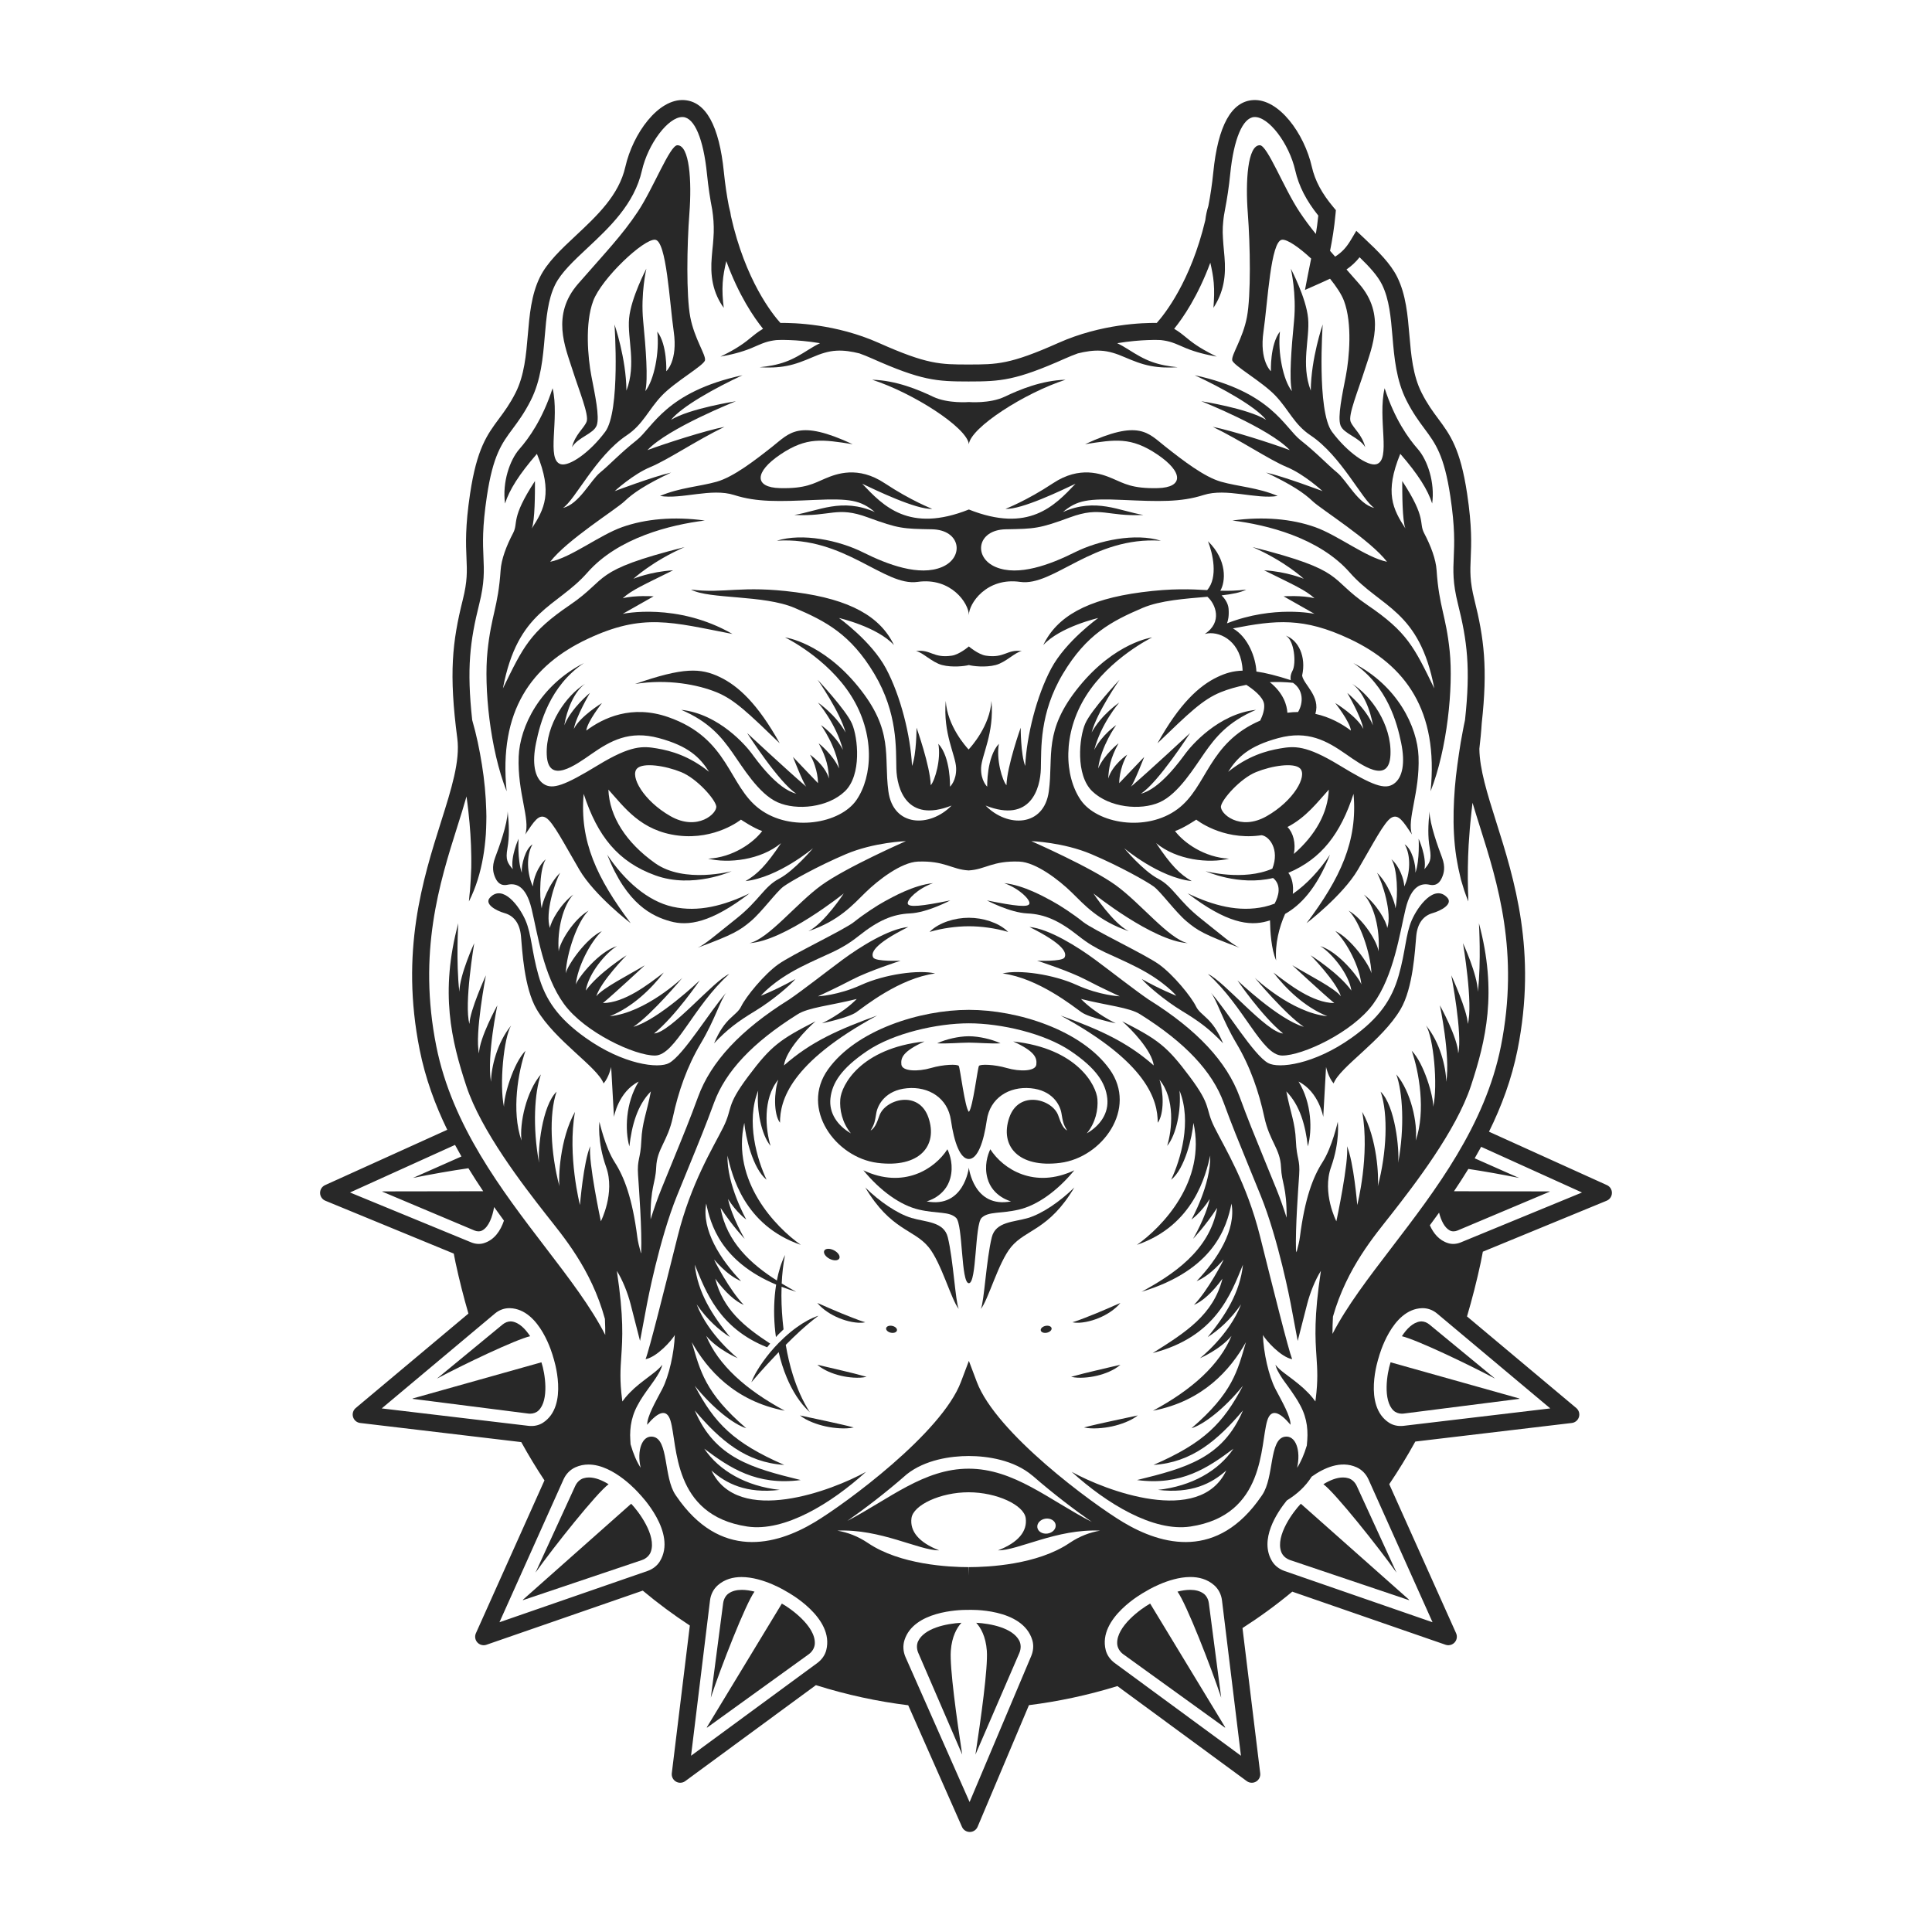 <?xml version="1.0" encoding="utf-8"?>
<!-- Generator: Adobe Illustrator 27.5.0, SVG Export Plug-In . SVG Version: 6.00 Build 0)  -->
<svg version="1.1" id="Layer_1" xmlns="http://www.w3.org/2000/svg" xmlns:xlink="http://www.w3.org/1999/xlink" x="0px" y="0px"
	 viewBox="0 0 1000 1000" style="enable-background:new 0 0 1000 1000;" xml:space="preserve">
<g>
	<path style="fill:#282828;" d="M505.283,839.942c2.28,2.488,4.956,6.96,5.506,14.546c0.625,8.625-3.074,35.19-5.901,53.688
		l22.72-52.578c0.941-2.178,0.909-4.6-0.087-6.478C524.076,842.621,512.939,840.363,505.283,839.942z"/>
	<path style="fill:#282828;" d="M492.135,854.487c0.55-7.585,3.225-12.056,5.505-14.545c-7.865,0.432-19.265,2.79-22.449,9.619
		c-0.805,1.726-0.76,3.969,0.118,6.002l22.723,52.584C495.206,889.651,491.511,863.108,492.135,854.487z"/>
	<path style="fill:#282828;" d="M365.926,893.919l-0.048,0.369l52.7-38.032c1.878-1.355,3.061-3.399,3.165-5.469
		c0.47-9.318-13.303-18.735-17.017-20.746c-0.015-0.008-0.029-0.018-0.045-0.027L365.926,893.919z"/>
	<path style="fill:#282828;" d="M374.301,829.808l-6.39,48.911c5.131-15.601,18.128-48.86,22.623-54.899
		c-2.175-0.552-4.402-0.913-6.533-0.913c-2.781,0-5.007,0.594-6.804,1.815C375.663,825.764,374.581,827.665,374.301,829.808z"/>
	<path style="fill:#282828;" d="M270.779,827.92l-0.155,0.338l61.588-20.751c2.195-0.739,3.929-2.342,4.641-4.288
		c3.107-8.499-6.528-21.124-10.148-24.876c-0.004-0.004-0.007-0.007-0.011-0.011L270.779,827.92z"/>
	<path style="fill:#282828;" d="M304.855,764.733c-1.002,0-1.934,0.136-2.851,0.416c-1.773,0.542-3.369,2.038-4.27,4.003
		l-20.565,44.835c9.514-13.388,31.766-41.32,37.844-45.757C311.745,766.225,308.186,764.733,304.855,764.733z"/>
	<path style="fill:#282828;" d="M213.714,723.818l-0.253,0.209l59.997,7.635c0.306,0.039,0.617,0.059,0.924,0.059
		c1.693,0,3.286-0.602,4.37-1.651c5.556-5.374,3.364-19.331,1.511-24.873c-0.008-0.024-0.013-0.049-0.021-0.073L213.714,723.818z"/>
	<path style="fill:#282828;" d="M264.281,683.953c-1.389,0-2.889,0.58-4.116,1.591l-34.018,28.03
		c14.21-7.571,40.72-20.178,48.247-21.956c-2.516-3.849-5.707-7.037-9.352-7.607C264.794,683.973,264.538,683.953,264.281,683.953z"
		/>
	<path style="fill:#282828;" d="M595.275,830.04c-4.536,2.497-17.472,11.709-17.017,20.746c0.104,2.069,1.288,4.113,3.166,5.468
		l52.7,38.032l-0.048-0.369l-38.755-63.905C595.304,830.022,595.29,830.032,595.275,830.04z"/>
	<path style="fill:#282828;" d="M729.377,828.258l-0.155-0.338l-55.915-49.589c-0.013,0.013-0.022,0.024-0.036,0.038
		c-3.595,3.726-13.23,16.351-10.122,24.85c0.711,1.946,2.446,3.549,4.641,4.288L729.377,828.258z"/>
	<path style="fill:#282828;" d="M684.988,768.231c6.079,4.439,28.329,32.369,37.843,45.756l-20.565-44.836
		c-0.901-1.964-2.497-3.461-4.27-4.002c-0.916-0.28-1.849-0.416-2.849-0.416v-6.428l0,0l0,6.428
		C691.815,764.733,688.258,766.225,684.988,768.231z"/>
	<path style="fill:#282828;" d="M786.539,724.027l-0.253-0.209l-66.528-18.695c-0.008,0.024-0.013,0.049-0.021,0.073
		c-1.887,5.781-4.019,19.525,1.511,24.873c1.085,1.049,2.678,1.651,4.37,1.651c0.307,0,0.618-0.02,0.924-0.059L786.539,724.027z"/>
	<path style="fill:#282828;" d="M773.853,713.574l-34.018-28.03c-1.227-1.011-2.727-1.591-4.115-1.591
		c-0.258,0-0.514,0.02-0.762,0.059c-3.736,0.584-6.893,3.83-9.339,7.609C733.164,693.411,759.651,706.007,773.853,713.574z"/>
	<path style="fill:#282828;" d="M831.748,613.416l-61.05-27.652c6.514-13.199,11.746-27.265,14.774-42.404
		c10.167-50.836-1.64-88.209-11.129-118.239c-4.515-14.291-8.491-26.914-8.629-37.552c0.512-4.366,0.958-8.757,1.226-13.192
		c3.151-28.52,1.218-43.919-3.788-63.946c-2.431-9.723-2.213-14.716-1.911-21.626c0.315-7.194,0.707-16.147-1.856-33.235
		c-3.513-23.418-8.842-30.595-15.012-38.905c-2.739-3.69-5.572-7.505-8.515-13.308c-4.578-9.026-5.486-19.676-6.363-29.976
		c-0.871-10.224-1.771-20.797-6.264-29.927c-3.46-7.031-9.847-13.327-17.224-20.242l-3.988-3.739l-2.8,4.695
		c-2.314,3.88-4.532,6.328-8.151,8.668c-0.901-1.023-1.778-2.024-2.632-3.004c1.177-5.962,2.136-11.58,2.845-19.229l0.169-1.831
		l-1.185-1.408c-6.058-7.195-9.628-13.857-11.24-20.964c-3.94-17.369-17.115-35.424-30.404-34.595
		c-11.26,0.692-18.196,13.251-20.615,37.328c-0.626,6.225-1.502,12.047-2.557,17.491c-0.772,2.369-1.3,4.849-1.584,7.357
		c-7.553,31.715-21.062,48.64-25.125,53.175c-6.771-0.102-28.705,0.429-50.923,10.34c-25.037,11.166-31.754,11.167-46.472,11.168
		c-14.718-0.001-21.436-0.002-46.471-11.168c-22.232-9.917-44.181-10.442-50.936-10.34c-4.165-4.611-18.159-22.07-25.602-55.263
		c-0.086-0.655-0.18-1.308-0.313-1.952c-0.228-1.101-0.499-2.194-0.783-3.279c-1.053-5.452-1.929-11.285-2.556-17.529
		c-2.419-24.076-9.355-36.636-20.616-37.328c-13.328-0.835-26.464,17.226-30.403,34.595c-3.331,14.685-14.67,25.293-25.636,35.552
		c-7.614,7.123-14.805,13.85-18.571,21.504c-4.493,9.13-5.393,19.702-6.264,29.927c-0.877,10.299-1.784,20.949-6.363,29.976
		c-2.943,5.802-5.776,9.618-8.516,13.308c-6.17,8.31-11.499,15.487-15.011,38.905c-2.563,17.088-2.172,26.041-1.857,33.235
		c0.302,6.91,0.521,11.902-1.91,21.626c-5.447,21.786-7.262,38.082-2.844,71.764c1.529,11.663-3.048,26.151-8.348,42.926
		c-9.488,30.03-21.296,67.404-11.129,118.239c2.952,14.759,7.993,28.501,14.279,41.411l-63.242,28.645
		c-1.599,0.724-2.615,2.33-2.584,4.084c0.031,1.755,1.102,3.325,2.725,3.993l66.47,27.359c0.279,1.515,0.573,3.036,0.902,4.569
		c1.964,9.145,4.209,17.955,6.687,26.475l-58.331,48.894c-1.346,1.128-1.892,2.947-1.391,4.629c0.502,1.682,1.955,2.906,3.698,3.112
		l83.373,9.897c3.811,6.894,7.816,13.502,12.005,19.815l-35.487,79.122c-0.718,1.602-0.416,3.477,0.77,4.772
		c0.848,0.927,2.033,1.429,3.246,1.429c0.482,0,0.968-0.079,1.439-0.243l80.914-28.023c7.896,6.604,16.038,12.619,24.362,18.066
		l-9.333,76.448c-0.213,1.742,0.631,3.444,2.146,4.33c0.689,0.403,1.456,0.603,2.221,0.603c0.918,0,1.834-0.287,2.605-0.854
		l67.618-49.669c16.043,5.063,32.106,8.479,47.779,10.413l27.84,62.965c0.705,1.594,2.283,2.621,4.024,2.621
		c0.012,0,0.025,0,0.038,0c1.755-0.015,3.333-1.072,4.016-2.689l26.575-62.953c15.026-1.881,30.407-5.115,45.782-9.866
		l66.949,49.177c0.772,0.567,1.687,0.854,2.605,0.854c0.766,0,1.533-0.2,2.221-0.603c1.516-0.886,2.359-2.588,2.146-4.33
		l-9.172-75.13c8.81-5.648,17.428-11.911,25.77-18.842l79.344,27.48c0.47,0.163,0.957,0.243,1.438,0.243
		c1.214,0,2.398-0.503,3.246-1.429c1.186-1.294,1.488-3.17,0.769-4.772l-34.605-77.155c4.727-6.992,9.231-14.343,13.488-22.062
		l81.008-9.617c1.743-0.206,3.196-1.43,3.697-3.112c0.502-1.682-0.044-3.501-1.39-4.629l-56.554-47.405
		c2.653-8.979,5.043-18.286,7.121-27.964c0.401-1.865,0.753-3.714,1.079-5.552l64.083-26.376c1.623-0.668,2.694-2.238,2.724-3.993
		C834.362,615.746,833.346,614.14,831.748,613.416z M236.736,427.772c1.705-5.395,3.335-10.564,4.735-15.532
		c0.361,2.656,0.704,5.313,0.99,7.973c0.847,7.651,1.381,15.319,1.474,23.039c0.05,1.932-0.007,3.861-0.006,5.803
		c-0.05,1.936-0.176,3.869-0.261,5.816l-0.38,5.85l-0.321,2.922l-0.262,2.954c3.637-7.156,5.963-14.959,7.346-22.904
		c0.694-3.975,1.143-7.993,1.432-12.016c0.074-2.008,0.227-4.03,0.228-6.037c0.026-2.008,0.098-4.031-0.019-6.029
		c-0.222-8.025-0.978-15.987-2.244-23.812c-1.24-7.819-2.84-15.528-5.036-23.095c-2.928-26.852-1.142-40.924,3.661-60.14
		c2.741-10.965,2.474-17.072,2.165-24.145c-0.314-7.17-0.669-15.298,1.768-31.545c3.187-21.243,7.682-27.298,13.374-34.964
		c2.82-3.799,6.018-8.105,9.298-14.573c5.353-10.554,6.334-22.071,7.283-33.21c0.839-9.846,1.631-19.145,5.391-26.788
		c3.056-6.211,9.677-12.405,16.687-18.963c11.38-10.646,24.278-22.713,28.206-40.032c3.17-13.977,13.625-27.768,20.933-27.768
		c0.117,0,0.233,0.004,0.348,0.011c5.95,0.366,10.586,11.366,12.4,29.424c0.666,6.633,1.605,12.817,2.729,18.61
		c0.604,3.933,0.87,7.734,0.77,11.68c-0.072,1.975-0.217,4.006-0.397,6.086c-0.246,2.098-0.409,4.261-0.613,6.499
		c-0.387,4.463-0.387,9.285,0.609,13.889c0.986,4.606,2.908,8.9,5.588,12.554c-0.585-4.459-0.826-8.762-0.555-12.914
		c0.239-3.806,0.989-7.476,1.865-11.264c6.508,17.852,14.328,29.233,19.026,35.035c-0.637,0.369-1.261,0.757-1.864,1.171
		c-2.5,1.685-4.445,3.493-6.516,5.07c-2.056,1.6-4.245,3.047-6.544,4.39c-2.288,1.363-4.689,2.568-7.108,3.766
		c2.647-0.501,5.311-1.02,7.95-1.734c2.643-0.691,5.292-1.54,7.876-2.597c2.591-1.038,5.057-2.281,7.331-3.011
		c1.836-0.617,3.697-0.971,5.642-1.199l0.649-0.037c0.149-0.009,9.383-0.482,22.077,1.63c-1.008,0.476-1.952,1.026-2.921,1.533
		c-1.01,0.612-2.054,1.22-3.027,1.833c-3.922,2.469-7.717,4.772-11.98,6.292c-4.237,1.55-8.778,2.349-13.384,2.79
		c4.605,0.291,9.306,0.235,13.969-0.669c4.667-0.858,9.186-2.696,13.413-4.503c4.238-1.852,8.281-3.176,12.411-3.387
		c3.932-0.239,7.924,0.413,11.891,1.396c2.148,0.782,4.311,1.646,6.473,2.61c25.721,11.472,33.475,11.93,50.056,11.931
		c16.581-0.001,24.334-0.459,50.056-11.931c2.164-0.965,4.331-1.831,6.484-2.613c3.964-0.981,7.952-1.632,11.879-1.393
		c4.131,0.211,8.173,1.534,12.411,3.387c4.228,1.807,8.746,3.645,13.413,4.503c4.663,0.904,9.364,0.959,13.969,0.669
		c-4.606-0.441-9.147-1.24-13.384-2.79c-4.263-1.52-8.058-3.823-11.98-6.292c-0.973-0.613-2.017-1.221-3.027-1.833
		c-0.963-0.504-1.902-1.05-2.903-1.524c12.67-2.103,21.91-1.645,22.059-1.639l0.649,0.037c1.945,0.228,3.806,0.583,5.642,1.199
		c2.274,0.73,4.739,1.973,7.331,3.011c2.584,1.056,5.234,1.906,7.876,2.597c2.639,0.714,5.303,1.233,7.95,1.734
		c-2.42-1.198-4.82-2.404-7.108-3.766c-2.299-1.343-4.488-2.79-6.544-4.39c-2.07-1.576-4.016-3.385-6.516-5.07
		c-0.603-0.413-1.227-0.802-1.864-1.171c4.624-5.71,12.269-16.831,18.715-34.199c0.795,3.498,1.489,6.885,1.772,10.399
		c0.374,4.123,0.182,8.392-0.151,12.943c2.428-3.747,4.301-8.006,5.184-12.583c0.925-4.566,0.9-9.331,0.529-13.786
		c-0.194-2.233-0.36-4.399-0.579-6.508c-0.159-2.093-0.284-4.141-0.342-6.133c-0.041-1.995,0.095-3.953,0.293-5.895
		c0.129-0.968,0.182-1.945,0.362-2.911c0.204-0.948,0.362-1.905,0.507-2.871c1.125-5.799,2.065-11.991,2.733-18.632
		c1.815-18.059,6.451-29.059,12.401-29.424c7.351-0.44,18.061,13.56,21.28,27.757c1.796,7.919,5.694,15.537,11.901,23.241
		c-0.36,3.507-0.785,6.581-1.266,9.52c-3.036-3.765-5.832-7.505-8.545-11.597c-8.112-12.238-16.546-34.283-20.442-34.329
		c-6.3-0.074-7.517,18.517-6.233,35.2c1.283,16.683,1.668,42.533-0.449,53.717c-2.117,11.183-8.167,19.617-7.617,22.367
		c0.55,2.75,15.4,11,22.367,18.333c6.967,7.333,9.668,14.879,18.15,20.533c15.95,10.633,26.767,33.55,33,37.583
		c-8.433-2.017-14.117-14.117-19.25-18.333c-5.133-4.217-10.313-9.946-18.838-16.683s-15.081-25.061-54.862-33.688
		c14.162,6.6,31.35,16.087,36.987,23.1c-9.625-5.913-33.55-9.625-33.55-9.625s35.063,13.887,45.787,25.3
		c-9.167-3.438-30.067-10.129-39.875-12.054c14.575,7.058,29.242,17.05,38.317,20.808c9.075,3.758,18.517,12.467,18.517,12.467
		s-19.617-7.425-29.242-9.625c13.2,6.233,19.708,10.633,24.108,14.85c4.4,4.217,29.883,20.075,38.5,31.35
		c-11-2.292-25.392-13.75-37.308-17.967c-11.917-4.217-26.583-5.592-42.717-3.392c17.692,2.2,44.825,8.8,60.775,26.95
		s36.025,19.25,43.725,59.95c-10.45-21.45-14.025-29.15-34.65-43.175s-10.45-17.6-59.4-29.975
		c16.775,7.333,26.492,16.408,26.492,16.408s-8.617-3.667-20.533-4.4c15.308,7.608,21.358,10.175,26.079,14.483
		c-6.371-1.65-15.996-1.008-15.996-1.008l15.996,9.075c0,0-21.013-4.554-45.295,4.913c0.564-1.414,1.118-3.805,0.835-7.526
		c-0.231-3.037-2.195-5.523-3.613-6.947c5.388-0.622,9.92-1.467,12.736-2.999c-4.982,0.628-9.225,0.706-13.403,0.585
		c2.698-4.54,3.731-15.818-6.397-25.61c2.466,6.251,5.37,18.697-0.416,25.294c-8.461-0.464-18.075-0.977-33.959,1.105
		c-28.325,3.712-43.862,12.65-50.875,27.363c8.662-9.488,28.462-14.025,28.462-14.025s-16.775,11.963-24.337,26.125
		c-7.563,14.163-12.719,34.719-13.475,50.463c-2.338-5.981-2.338-19.8-2.338-19.8s-7.081,19.869-7.356,29.769
		c-2.131-2.337-5.431-13.406-3.919-21.45c-6.462,6.944-6.05,22.206-6.05,22.206s-3.437-3.162-3.162-9.762s6.875-17.875,5.362-34.65
		c-0.771,12.987-10.559,23.807-11.826,25.156c-1.267-1.349-11.054-12.169-11.826-25.156c-1.513,16.775,5.087,28.05,5.362,34.65
		c0.275,6.6-3.162,9.762-3.162,9.762s0.412-15.262-6.05-22.206c1.513,8.044-1.788,19.112-3.919,21.45
		c-0.275-9.9-7.356-29.769-7.356-29.769s0,13.819-2.337,19.8c-0.756-15.744-5.913-36.3-13.475-50.463
		c-7.563-14.162-24.337-26.125-24.337-26.125s19.8,4.538,28.462,14.025c-7.013-14.713-22.55-23.65-50.875-27.363
		s-36.712,0.825-54.175-1.375c9.35,5.087,37.537,2.613,53.625,9.488c16.087,6.875,29.012,13.612,41.25,34.1
		c12.237,20.488,11.137,38.913,11.412,49.088c0.275,10.175,5.225,28.325,28.6,19.112c-11.275,11.55-30.25,11.092-32.725-7.379
		c-2.475-18.471,3.025-31.258-15.675-54.221s-37.813-25.438-37.813-25.438s21.862,10.587,34.237,30.25s11.138,41.663,2.75,53.9
		c-8.387,12.238-33.962,16.775-50.188,4.675c-16.225-12.1-15.675-36.575-47.3-47.575c-18.804-6.541-33.525,0.336-42.37,6.986
		c0.432-4.511,8.132-14.274,8.132-14.274s-11.344,6.875-14.575,13.406c1.169-6.462,8.319-18.631,8.319-18.631
		s-9.694,7.906-13.269,16.775c1.306-7.837,4.95-17.325,10.794-21.519c-9.556,5.844-20.556,21.038-19.869,36.781
		c0.688,15.744,15.201,5.111,23.031-0.344c9.969-6.944,19.731-12.444,34.994-8.319s21.175,9.9,25.987,17.462
		c-10.313-8.25-19.662-10.863-26.95-12.1s-13.337-1.788-30.525,8.663c-17.188,10.45-23.558,12.879-28.233,9.671
		c-4.675-3.208-5.958-10.908-3.85-21.175c2.108-10.267,7.058-29.333,24.75-41.342c-22.733,11.642-33.124,32.824-33.733,48.4
		c-0.733,18.746,6.142,32.496,3.392,40.333c4.538-6.737,7.013-10.862,10.725-8.662c3.712,2.2,9.488,13.612,17.325,26.95
		s26.537,27.638,26.537,27.638c-17.462-23.238-26.537-42.488-24.337-66.962c7.15,21.862,17.738,35.2,37.125,42.212
		c19.388,7.012,39.462-2.2,39.462-2.2s-24.475,6.6-39.6-4.125s-23.65-24.2-24.2-38.087c8.25,9.075,16.775,21.45,36.163,23.788
		c19.387,2.337,32.45-8.25,32.45-8.25s6.738,4.538,11,5.913c-4.606,6.119-15.262,13.681-27.981,14.3
		c10.45,2.544,27.156,0.756,37.744-8.044c-7.7,11.55-12.237,16.087-18.425,19.663c17.119-1.925,34.994-17.05,34.994-17.05
		s-9.762,11.688-17.6,15.813c-7.837,4.125-10.244,11.206-22,20.556c-11.756,9.35-16.087,13.269-20.075,15.125
		c18.219-6.737,21.725-8.869,27.431-13.681c5.706-4.813,13.269-15.262,16.912-17.944c3.644-2.681,17.738-10.587,32.313-16.775
		c14.575-6.188,31.075-6.738,31.075-6.738s-30.8,13.475-43.725,22.825c-12.925,9.35-27.362,27.775-37.262,29.975
		c18.15-1.1,48.813-25.712,48.813-25.712s-10.038,15.4-18.288,19.525c15.813-5.363,22.962-13.613,29.563-20.075
		s18.541-15.615,27.087-15.95c13.875-0.544,17.53,4.063,26.127,4.562v0.022c0.047-0.002,0.09-0.008,0.137-0.011
		c0.047,0.002,0.089,0.008,0.137,0.011v-0.022c8.596-0.498,12.252-5.106,26.127-4.562c8.546,0.335,20.487,9.487,27.088,15.95
		c6.6,6.462,13.75,14.712,29.563,20.075c-8.25-4.125-18.288-19.525-18.288-19.525s30.663,24.612,48.813,25.712
		c-9.9-2.2-24.338-20.625-37.263-29.975s-43.725-22.825-43.725-22.825s16.5,0.55,31.075,6.738
		c14.575,6.188,28.669,14.094,32.313,16.775c3.644,2.681,11.206,13.131,16.912,17.944c5.706,4.813,9.213,6.944,27.431,13.681
		c-3.987-1.856-8.319-5.775-20.075-15.125c-11.756-9.35-14.163-16.431-22-20.556c-7.838-4.125-17.6-15.813-17.6-15.813
		s17.875,15.125,34.994,17.05c-6.188-3.575-10.725-8.113-18.425-19.663c10.588,8.8,27.294,10.587,37.744,8.044
		c-12.719-0.619-23.375-8.181-27.981-14.3c4.262-1.375,11-5.913,11-5.913s13.063,10.587,32.45,8.25
		c0.45-0.054,0.888-0.119,1.326-0.184c0,0-0.004,0.004-0.004,0.004c3.89,0.424,9.52,7.255,5.607,17.301
		c-14.961,6.582-34.566,1.304-34.566,1.304s17.067,7.821,34.925,3.546c1.149,0.888,3.013,2.891,2.886,6.491
		c-0.086,2.424-1.06,4.861-2.073,6.775c-1.728,0.668-3.48,1.217-5.259,1.613c-13.2,2.933-26.445-0.55-39.783-6.967
		c20.167,15.447,31.9,17.05,41.067,14.483c0.516-0.145,1.047-0.302,1.588-0.471c0.088,5.69,0.651,14.956,3.177,20.729
		c-0.688-8.412,1.624-17.389,4.644-24.075c7.616-4.308,16.138-12.685,23.224-30.65c-5.387,8.081-11.946,15.257-19.248,20.29
		c0.512-4.322-0.423-8.573-2.3-10.896c17.254-7.312,27.018-20.328,33.74-40.881c2.2,24.475-6.875,43.725-24.337,66.962
		c0,0,18.7-14.3,26.537-27.638s13.612-24.75,17.325-26.95c3.712-2.2,6.188,1.925,10.725,8.662
		c-2.75-7.837,4.125-21.587,3.392-40.333c-0.609-15.576-11-36.758-33.733-48.4c17.692,12.008,22.642,31.075,24.75,41.342
		s0.825,17.967-3.85,21.175c-4.675,3.208-11.046,0.779-28.233-9.671c-17.188-10.45-23.237-9.9-30.525-8.663
		c-7.288,1.237-16.638,3.85-26.95,12.1c4.813-7.563,10.725-13.337,25.987-17.462s25.025,1.375,34.994,8.319
		c7.831,5.454,22.344,16.087,23.031,0.344c0.688-15.744-10.312-30.938-19.869-36.781c5.844,4.194,9.487,13.681,10.794,21.519
		c-3.575-8.869-13.269-16.775-13.269-16.775s7.15,12.169,8.319,18.631c-3.231-6.531-14.575-13.406-14.575-13.406
		s7.7,9.763,8.132,14.274c-4.617-3.472-10.839-7.001-18.404-8.655c2.769-9.172-6.085-15.132-6.853-19.827
		c2.197-9.808-1.922-18.31-8.453-20.671c4.538,2.521,5.431,14.46,3.506,18.104c-1.221,2.31-1.142,4.01-0.921,4.947
		c-7.291-2.354-13.035-3.787-17.794-4.466c-0.338-7.054-4.223-17.828-12.164-22.321c22.249-4.32,36.479-5.852,60.511,5.478
		c28.875,13.612,46.017,37.033,41.8,78.833c8.617-21.817,11.825-53.808,9.9-72.508c-1.925-18.7-5.5-22.825-6.783-41.892
		c-0.386-5.736-2.95-12.557-6.456-19.235c-2.894-5.515,1.506-7.348-11.328-26.965c0,6.233,0,20.533,1.65,24.567
		c-6.508-10.038-10.908-18.563-2.658-38.637c9.213,10.588,14.3,18.7,16.5,25.713c1.513-11-2.475-22.55-7.425-28.188
		c-4.95-5.638-11.963-15.4-17.188-31.488c-3.713,15.95,3.456,37.154-4.263,39.325c-4.4,1.238-14.987-6.05-22.963-16.775
		c-7.975-10.725-4.818-55.55-4.818-55.55s-6.045,17.462-6.182,34.238c-5.225-13.75-0.412-26.813-1.375-37.4
		c-0.962-10.587-8.937-25.712-8.937-25.712s3.025,12.925,1.65,27.087c-1.375,14.163-2.612,29.975-1.1,36.3
		c-4.538-5.637-7.425-20.167-6.188-30.846c-5.225,6.783-4.675,20.533-4.675,20.533s-6.05-5.317-3.85-20.533
		c2.2-15.217,3.713-46.979,9.625-47.529c2.731-0.254,8.836,3.984,15.048,9.766c-0.501,2.446-1.033,5.05-1.596,7.96l-1.603,8.271
		l7.703-3.411c1.902-0.842,3.649-1.634,5.268-2.406c3.301,4.069,5.964,8.114,7.218,11.445c4.4,11.688,2.75,29.563,0.962,38.913
		c-1.787,9.35-4.4,21.175-2.75,25.575c1.65,4.4,9.625,6.05,12.788,11.275c-1.65-6.6-6.188-9.762-7.563-13.2s3.85-15.95,7.425-27.225
		c3.575-11.275,11-28.05-3.025-44.137c-2.315-2.656-4.476-5.106-6.527-7.426c2.581-1.796,4.762-3.793,6.766-6.32
		c5.111,4.944,9.353,9.557,11.626,14.175c3.761,7.643,4.553,16.942,5.39,26.788c0.948,11.139,1.93,22.656,7.283,33.21
		c3.281,6.468,6.477,10.774,9.298,14.573c5.692,7.666,10.188,13.721,13.374,34.964c2.437,16.247,2.082,24.375,1.768,31.545
		c-0.309,7.073-0.576,13.18,2.165,24.145c4.805,19.219,6.59,33.293,3.66,60.154c-0.849,3.818-1.493,7.675-2.216,11.529
		c-0.647,3.884-1.2,7.79-1.741,11.707c-1.094,7.832-1.729,15.772-1.932,23.747c-0.177,7.974,0.181,16.004,1.392,23.909
		c0.306,1.974,0.72,3.936,1.075,5.893c0.406,1.952,0.888,3.889,1.327,5.822c0.542,1.918,1.161,3.813,1.734,5.704
		c0.646,1.877,1.343,3.733,2.068,5.568l-0.044-3.005l-0.115-2.959l-0.092-5.876c-0.012-3.897,0.033-7.752,0.163-11.587
		c0.151-1.925,0.12-3.827,0.263-5.74c0.138-1.913,0.242-3.812,0.406-5.719c0.227-3.809,0.691-7.604,1.053-11.408
		c0.168-1.597,0.355-3.194,0.546-4.792c1.169,3.957,2.456,8.038,3.79,12.26c9.185,29.069,20.614,65.246,10.891,113.862
		c-8.188,40.935-33.797,74.402-56.392,103.929c-12.203,15.947-23.437,30.638-30.761,44.865c-0.018-2.642,0.043-5.572,0.234-8.94
		c7.238-25.396,21.795-42.189,30.182-52.916c11.825-15.125,33.55-43.175,41.25-66.55s13.75-48.4,4.125-84.165
		c0,0,1.237,19.952-0.55,35.49c-0.138-8.8-7.7-25.163-7.7-25.163s5.362,31.762,2.475,41.8c-0.138-6.875-8.525-25.163-8.525-25.163
		s5.912,30.525,3.575,40.425c-0.138-7.975-9.488-24.887-9.488-24.887s5.5,25.989,3.3,39.6c-0.137-7.563-3.162-20.35-10.45-29.15
		c3.85,6.188,6.188,30.8,3.712,42.075c0.138-5.5-4.813-22.55-11.138-29.013c3.713,10.588,7.425,31.213,2.063,46.475
		c1.1-8.938-2.475-25.438-10.038-34.237c3.3,9.212,4.4,27.087,0.963,45.787c0.688-6.875-1.513-29.425-9.075-36.85
		c4.033,11.733,3.117,31.717-1.467,48.95c0.55-4.217-0.183-24.567-8.067-38.5c4.033,22.55-2.567,48.217-2.567,48.217
		s-1.833-22.367-5.317-30.433c1.1,7.883-5.5,38.867-5.5,38.867s-7.517-14.667-2.75-28.05c4.767-13.383,3.483-23.467,3.483-23.467
		s-2.933,13.2-7.883,20.9c-4.95,7.7-9.167,18.7-11.733,38.867c-0.254,1.995-0.87,4.656-1.737,7.808
		c-0.091-0.355-0.188-0.719-0.281-1.078c-0.337-11.779,1.185-31.991,1.652-38.997c0.55-8.25-1.283-8.021-1.696-17.646
		c-0.413-9.625-2.75-14.163-4.95-25.575c7.15,7.287,9.9,17.737,11.138,28.462c2.337-8.25,2.063-22.412-4.813-33.55
		c10.587,5.362,12.787,18.288,12.787,18.288l1.45-25.85c0,0,1.163,5.362,3.913,8.525c3.3-8.663,25.025-22,34.65-38.362
		c6.54-11.118,7.471-30.892,8.112-37.858c0.642-6.967,3.942-10.633,8.433-11.917c4.492-1.283,10.739-4.72,7.608-8.067
		c-6.646-7.104-15.217,4.492-18.379,11.779c-3.162,7.288-3.162,16.042-6.737,28.554c-3.575,12.513-10.083,22.092-24.383,32.267
		c-19.361,13.776-37.767,16.133-43.267,13.017c-7.545-4.276-20.763-26.4-29.563-36.438c3.162,3.987,5.912,14.025,13.2,26.263
		c7.288,12.237,11.688,25.3,14.438,38.088c2.75,12.787,8.25,16.362,8.662,26.002c0.375,8.77,2.988,9.771,2.904,26.172
		c-1.617-5.084-3.385-10.132-5.292-14.826c-2.308-5.682-4.295-10.537-6.057-14.846c-5.496-13.433-8.813-21.541-12.953-32.859
		c-6.673-18.24-22.014-34.677-46.898-50.251l-0.01,0.016c-7.811-5.335-19.637-14.672-27.945-20.807
		c-8.938-6.6-23.787-15.95-33.963-16.913c18.288,9.075,19.388,13.613,18.15,15.813c-1.237,2.2-14.162,1.65-14.162,1.65
		s16.637,5.363,25.025,9.763s17.72,8.662,17.72,8.662s-10.295-0.412-22.395-5.912s-29.838-7.975-38.225-5.913
		c18.563,2.475,36.712,17.188,40.837,20.075c4.125,2.888,17.737,5.729,17.737,5.729s-10.45-4.904-18.012-12.604
		c13.723,3.438,25.178,4.401,30.678,7.976c0.093,0.06,0.185,0.112,0.277,0.17c22.932,14.421,36.979,29.33,42.921,45.57
		c4.198,11.474,7.539,19.64,13.073,33.169c1.759,4.302,3.744,9.151,6.049,14.826c9.253,22.776,15.457,55.478,15.518,55.806
		l3.663,19.488l4.924-19.208c1.417-5.529,4.095-12.363,7.079-17.049c-3.644,24.167-2.928,34.824-2.288,44.362
		c0.445,6.622,0.828,12.343-0.401,21.946c-0.055,0.434-0.113,0.843-0.169,1.268c-0.504-0.703-1.021-1.39-1.557-2.049
		c-1.457-1.753-3.038-3.329-4.639-4.81c-1.618-1.469-3.3-2.805-4.96-4.109l-5.005-3.769c-1.646-1.264-3.192-2.579-4.514-4.248
		c0.476,2.098,1.619,4.019,2.747,5.839c1.122,1.853,2.437,3.514,3.65,5.214c1.232,1.685,2.4,3.381,3.506,5.056
		c1.127,1.657,2.137,3.346,3.015,5.036c1.807,3.365,2.871,6.812,3.343,10.178c0.229,1.693,0.329,3.382,0.322,5.108
		c-0.059,0.865-0.045,1.733-0.111,2.621c-0.021,0.885-0.201,1.773-0.221,2.694l0.008,0.002c-1.437,4.809-3.091,8.549-5.056,11.584
		c2.085-8.956-0.723-16.98-6.344-16.086c-8.211,1.305-5.438,20.934-11.699,30.134l-0.37,0.543
		c-22.615,33.168-51.448,25.676-71.651,13.555c-16.005-9.604-65.709-46.113-75.697-72.581l-4.116-10.909l-4.116,10.909
		c-9.988,26.468-59.692,62.977-75.698,72.581c-20.205,12.123-49.038,19.61-71.651-13.555l-0.37-0.543
		c-6.26-9.2-3.488-28.828-11.699-30.134c-5.621-0.894-8.429,7.129-6.345,16.085c-2.045-3.16-3.755-7.072-5.233-12.169
		c-0.096-1.623-0.192-3.191-0.222-4.727c0.013-1.732,0.13-3.423,0.371-5.116c0.498-3.364,1.568-6.805,3.383-10.163
		c1.755-3.384,4.102-6.683,6.559-10.052c1.199-1.713,2.488-3.399,3.613-5.251c1.124-1.823,2.266-3.749,2.732-5.852
		c-1.313,1.675-2.858,2.994-4.5,4.261c-1.66,1.238-3.286,2.521-4.968,3.806c-1.667,1.297-3.368,2.613-4.991,4.077
		c-1.603,1.479-3.185,3.052-4.644,4.803c-0.54,0.661-1.061,1.351-1.569,2.056c-0.057-0.431-0.115-0.846-0.171-1.285
		c-1.228-9.604-0.844-15.323-0.4-21.945c0.64-9.535,1.355-20.19-2.284-44.341c2.978,4.686,5.653,11.506,7.074,17.026l4.924,19.207
		l3.663-19.486c0.062-0.329,6.267-33.031,15.519-55.807c2.314-5.695,4.303-10.56,6.068-14.875
		c5.526-13.507,8.861-21.659,13.054-33.12c5.943-16.243,19.994-31.154,42.932-45.577c0.089-0.056,0.177-0.105,0.266-0.163
		c5.5-3.575,16.955-4.538,30.678-7.976c-7.563,7.7-18.013,12.604-18.013,12.604s13.613-2.842,17.738-5.729
		c4.125-2.887,22.275-17.6,40.837-20.075c-8.388-2.063-26.125,0.413-38.225,5.913s-22.396,5.912-22.396,5.912
		s9.333-4.262,17.721-8.662c8.387-4.4,25.025-9.763,25.025-9.763s-12.925,0.55-14.163-1.65c-1.237-2.2-0.137-6.737,18.15-15.813
		c-10.175,0.962-25.025,10.313-33.962,16.913c-8.308,6.135-20.134,15.472-27.945,20.807l-0.01-0.016
		c-24.884,15.574-40.225,32.011-46.898,50.251c-4.136,11.304-7.448,19.399-12.935,32.812c-1.768,4.321-3.76,9.19-6.077,14.893
		c-2.012,4.952-3.87,10.297-5.557,15.664c-0.178-17.2,2.515-18.094,2.896-27.009c0.413-9.639,5.913-13.214,8.663-26.002
		c2.75-12.788,7.15-25.85,14.438-38.088s10.038-22.275,13.2-26.263c-8.8,10.038-22.017,32.162-29.563,36.438
		c-5.5,3.117-23.905,0.76-43.267-13.017c-14.3-10.175-20.808-19.754-24.383-32.267c-3.575-12.513-3.575-21.267-6.737-28.554
		s-11.733-18.883-18.379-11.779c-3.131,3.347,3.117,6.783,7.608,8.067c4.492,1.283,7.792,4.95,8.433,11.917
		c0.642,6.967,1.572,26.74,8.112,37.858c9.625,16.362,31.35,29.7,34.65,38.362c2.75-3.163,3.913-8.525,3.913-8.525l1.45,25.85
		c0,0,2.2-12.925,12.787-18.288c-6.875,11.138-7.15,25.3-4.813,33.55c1.238-10.725,3.988-21.175,11.138-28.462
		c-2.2,11.412-4.538,15.95-4.95,25.575c-0.412,9.625-2.246,9.396-1.696,17.646c0.484,7.253,2.097,28.658,1.609,40.208
		c-0.033,0.129-0.064,0.252-0.097,0.38c-0.942-3.378-1.611-6.219-1.879-8.322c-2.567-20.167-6.783-31.167-11.733-38.867
		c-4.95-7.7-7.883-20.9-7.883-20.9s-1.283,10.083,3.483,23.467c4.767,13.383-2.75,28.05-2.75,28.05s-6.6-30.983-5.5-38.867
		c-3.483,8.067-5.317,30.433-5.317,30.433s-6.6-25.667-2.567-48.217c-7.883,13.933-8.617,34.283-8.067,38.5
		c-4.583-17.233-5.5-37.217-1.467-48.95c-7.563,7.425-9.762,29.975-9.075,36.85c-3.438-18.7-2.338-36.575,0.962-45.787
		c-7.563,8.8-11.138,25.3-10.038,34.237c-5.362-15.263-1.65-35.888,2.063-46.475c-6.325,6.463-11.275,23.513-11.138,29.013
		c-2.475-11.275-0.137-35.888,3.713-42.075c-7.288,8.8-10.313,21.588-10.45,29.15c-2.2-13.611,3.3-39.6,3.3-39.6
		s-9.35,16.912-9.487,24.887c-2.337-9.9,3.575-40.425,3.575-40.425s-8.387,18.288-8.525,25.163c-2.887-10.038,2.475-41.8,2.475-41.8
		s-7.563,16.362-7.7,25.163c-1.787-15.538-0.55-35.49-0.55-35.49c-9.625,35.765-3.575,60.79,4.125,84.165s29.425,51.425,41.25,66.55
		c8.516,10.893,23.401,28.03,30.518,54.087c0.153,3.099,0.195,5.824,0.169,8.294c-7.316-14.391-18.678-29.247-31.031-45.391
		c-22.595-29.527-48.204-62.994-56.391-103.929C216.122,493.018,227.552,456.841,236.736,427.772z M643.178,347.125
		c-4.972,0.127-8.861,1.332-12.905,3.239c-9.717,4.583-19.854,14.011-31.167,34.366c16.317-15.666,23.31-22.633,32.83-26.483
		c3.596-1.454,8.077-2.802,13.164-3.771c3.341,2.155,8.628,6.117,9.188,9.912c0.399,2.707-0.728,5.946-1.996,8.573
		c-27.027,11.678-27.336,34.302-42.735,45.786c-16.225,12.1-41.8,7.563-50.188-4.675c-8.388-12.237-9.625-34.237,2.75-53.9
		s34.237-30.25,34.237-30.25s-19.112,2.475-37.813,25.438s-13.2,35.75-15.675,54.221c-2.475,18.471-21.45,18.929-32.725,7.379
		c23.375,9.212,28.325-8.938,28.6-19.112c0.275-10.175-0.825-28.6,11.412-49.088c12.237-20.487,25.162-27.225,41.25-34.1
		c9.161-3.915,22.242-4.798,33.538-5.772c4.246,3.669,8.004,13.157-1.363,19.247c0.55-0.106,1.084-0.21,1.624-0.315
		C632.249,326.985,642.589,332.425,643.178,347.125z M669.246,353.42c5.349,3.586,5.535,10.216,2.629,15.117
		c-1.789,0.001-3.635,0.121-5.531,0.369c-0.218-3.653-1.794-9.975-9.085-15.828C661.106,352.909,665.125,353,669.246,353.42z
		 M666.393,428.057c9.697-5.011,15.62-12.987,21.401-19.348c-0.471,11.889-6.803,23.47-18.101,33.287
		C670.811,436.482,669.366,430.993,666.393,428.057z M655.62,422.46c-14.025,7.975-24.338-1.513-23.65-5.225s10.038-14.3,18.15-17.6
		c8.112-3.3,19.662-5.096,22.825-1.86C676.774,401.692,669.644,414.485,655.62,422.46z M347.068,422.46
		c-14.025-7.975-21.154-20.768-17.325-24.685c3.163-3.236,14.712-1.44,22.825,1.86c8.113,3.3,17.463,13.888,18.15,17.6
		S361.093,430.435,347.068,422.46z M469.354,763.067c9.545-7.543,22.765-9.429,32.058-9.438c9.622,0.009,23.466,2.012,33.069,10.243
		h0.042c10.949,9.568,22.138,17.96,30.623,23.883c-22.141-11.355-40.325-27.57-63.803-27.57c-23.105,0-41.084,15.705-62.753,27.026
		C447.217,781.155,458.448,772.677,469.354,763.067z M501.48,815.552l-0.132-4.4c-10.109-0.01-35.416-1.244-52.04-12.46
		c-5.352-3.611-10.691-5.563-15.911-6.429c22.245-1.071,42.488,10.342,52.684,10.189c-10.45-4.045-15.217-9.888-14.3-16.671
		c0.917-6.783,15.033-13.383,29.563-13.383c14.53,0,28.647,6.6,29.563,13.383c0.917,6.783-3.85,12.626-14.3,16.671
		c10.214,0.153,30.512-11.302,52.805-10.184c-5.216,0.868-10.55,2.817-15.896,6.424c-16.625,11.216-41.932,12.45-52.04,12.46
		L501.48,815.552z M541.088,786.064c2.616-0.392,4.995,1.012,5.313,3.137c0.319,2.125-1.544,4.165-4.16,4.557
		c-2.616,0.392-4.995-1.012-5.313-3.137C536.609,788.497,538.472,786.456,541.088,786.064z M238.839,598.589l-25.084,11.108
		c8.748-1.787,19.866-3.768,28.699-5.015c2.47,4.047,5.03,8.01,7.648,11.899l-52.084,0.085l-0.224,0.099l47.814,20.153
		c0.657,0.277,1.364,0.423,2.046,0.423c0.73,0,1.396-0.16,1.978-0.475c3.413-1.849,5.256-7.126,6.125-12.101
		c1.683,2.375,3.38,4.72,5.083,7.041c-1.741,5.139-4.861,9.961-10.431,11.665c-2.033,0.621-4.346,0.473-6.51-0.418l-62.739-25.823
		l54.36-24.622C236.6,594.621,237.705,596.616,238.839,598.589z M256.197,679.859c2.211-1.854,4.952-2.823,7.701-2.756
		c15.828,0.438,22.318,24.913,22.406,25.256c0.029,0.112,0.064,0.229,0.101,0.338c0.085,0.249,8.308,24.953-5.432,33.745
		c-2.085,1.333-4.715,1.888-7.412,1.573l-75.983-9.02L256.197,679.859z M291.679,765.736c1.265-2.822,3.447-5.046,6.142-6.262
		c2.232-1.008,4.51-1.438,6.773-1.438c13.331,0,26.166,14.949,26.316,15.125c0.075,0.089,0.157,0.178,0.238,0.261
		c0.195,0.198,19.457,19.942,10.386,34.733c-1.389,2.267-3.668,4.038-6.418,4.991l-76.6,26.529L291.679,765.736z M367.507,828.335
		c0.374-3.069,1.801-5.839,4.016-7.798c3.543-3.132,7.882-4.263,12.299-4.263c11.343,0,23.194,7.45,23.358,7.555
		c0.101,0.065,0.204,0.125,0.309,0.18c0.245,0.13,24.496,13.225,20.186,30.107c-0.658,2.575-2.311,4.943-4.656,6.666l-65.332,47.99
		L367.507,828.335z M468.715,857.775c-1.268-2.867-1.464-6.019-0.552-8.875c4.789-15.003,28.303-15.629,32.149-15.629
		c0.319,0,0.503,0.004,0.53,0.005c0.12,0.003,0.24,0.002,0.36-0.003c0.275-0.019,28.126-1.204,33.134,15.706
		c0.765,2.585,0.554,5.504-0.593,8.221l-31.885,75.531L468.715,857.775z M576.982,860.783c-2.345-1.723-3.998-4.09-4.656-6.666
		c-4.273-16.734,19.72-29.857,20.184-30.107c0.108-0.057,0.213-0.118,0.315-0.184c0.164-0.104,11.877-7.506,23.175-7.57l0,6.65
		c-2.131,0-4.36,0.361-6.534,0.913c4.495,6.037,17.493,39.298,22.623,54.899l-6.39-48.911c-0.28-2.143-1.363-4.044-2.896-5.086
		c-1.797-1.221-4.023-1.815-6.803-1.815v-6.65c4.471-0.025,8.877,1.097,12.476,4.279c2.216,1.96,3.643,4.73,4.018,7.799l9.82,80.438
		L576.982,860.783z M664.883,813.146c-2.749-0.953-5.028-2.725-6.417-4.991c-6.88-11.218,2.535-25.278,7.571-31.506
		c5.382-3.342,9.559-7.112,12.892-12.342c6.434-4.573,15.121-8.502,23.25-4.834c2.696,1.217,4.878,3.441,6.143,6.263l33.162,73.938
		L664.883,813.146z M726.441,738.014c-2.695,0.317-5.327-0.238-7.413-1.573c-13.723-8.781-5.536-33.435-5.432-33.743
		c0.038-0.11,0.072-0.226,0.101-0.338c0.063-0.248,6.548-24.818,22.406-25.257c2.746-0.065,5.49,0.902,7.702,2.756l58.617,49.135
		L726.441,738.014z M756.102,643.054c-2.166,0.893-4.478,1.04-6.51,0.418c-4.695-1.436-7.649-5.087-9.504-9.276
		c1.596-2.155,3.189-4.33,4.773-6.53c1.024,3.988,2.756,7.71,5.508,9.201c0.582,0.315,1.247,0.475,1.978,0.475
		c0.682,0,1.39-0.146,2.046-0.423l47.814-20.153l-0.224-0.099l-49.4-0.081c2.541-3.776,5.03-7.62,7.434-11.545
		c8.371,1.248,18.278,3.033,26.228,4.656l-22.949-10.163c1.139-1.963,2.253-3.946,3.342-5.948l52.203,23.645L756.102,643.054z"/>
	<path style="fill:#282828;" d="M304.03,330.747c28.875-13.613,43.587-8.663,75.075-2.613c-28.737-16.5-56.788-10.404-56.788-10.404
		l15.996-9.075c0,0-9.625-0.642-15.996,1.008c4.721-4.308,10.771-6.875,26.079-14.483c-11.917,0.733-20.533,4.4-20.533,4.4
		s9.717-9.075,26.492-16.408c-48.95,12.375-38.775,15.95-59.4,29.975s-24.2,21.725-34.65,43.175c7.7-40.7,27.775-41.8,43.725-59.95
		c15.95-18.15,43.083-24.75,60.775-26.95c-16.133-2.2-30.8-0.825-42.717,3.392c-11.917,4.217-26.308,15.675-37.308,17.967
		c8.617-11.275,34.1-27.133,38.5-31.35c4.4-4.217,10.908-8.617,24.108-14.85c-9.625,2.2-29.242,9.625-29.242,9.625
		s9.442-8.708,18.517-12.467c9.075-3.758,23.742-13.75,38.317-20.808c-9.808,1.925-30.708,8.617-39.875,12.054
		c10.725-11.412,45.788-25.3,45.788-25.3s-23.925,3.712-33.55,9.625c5.637-7.013,22.825-16.5,36.987-23.1
		c-39.782,8.626-46.337,26.95-54.862,33.688c-8.525,6.738-13.704,12.467-18.838,16.683c-5.133,4.217-10.817,16.317-19.25,18.333
		c6.233-4.033,17.05-26.95,33-37.583c8.482-5.655,11.183-13.2,18.15-20.533c6.967-7.333,21.817-15.583,22.367-18.333
		c0.55-2.75-5.5-11.183-7.617-22.367c-2.117-11.183-1.733-37.033-0.449-53.717c1.283-16.683,0.067-35.274-6.233-35.2
		c-3.896,0.046-12.329,22.092-20.442,34.329c-8.113,12.237-16.913,21.313-30.938,37.4s-6.6,32.863-3.025,44.137
		c3.575,11.275,8.8,23.788,7.425,27.225s-5.913,6.6-7.563,13.2c3.163-5.225,11.138-6.875,12.788-11.275
		c1.65-4.4-0.963-16.225-2.75-25.575c-1.788-9.35-3.438-27.225,0.962-38.913s26.125-32.175,32.038-31.625
		c5.912,0.55,7.425,32.313,9.625,47.529c2.2,15.217-3.85,20.533-3.85,20.533s0.55-13.75-4.675-20.533
		c1.238,10.679-1.65,25.208-6.188,30.846c1.513-6.325,0.275-22.137-1.1-36.3c-1.375-14.162,1.65-27.087,1.65-27.087
		s-7.975,15.125-8.938,25.712c-0.962,10.588,3.85,23.65-1.375,37.4c-0.138-16.775-6.182-34.238-6.182-34.238
		s3.157,44.825-4.818,55.55c-7.975,10.725-18.563,18.012-22.962,16.775c-7.718-2.171-0.55-23.375-4.263-39.325
		c-5.225,16.087-12.237,25.85-17.188,31.488c-4.95,5.637-8.938,17.188-7.425,28.188c2.2-7.013,7.288-15.125,16.5-25.713
		c8.25,20.075,3.85,28.6-2.658,38.637c1.65-4.033,1.65-18.333,1.65-24.567c-12.833,19.617-8.433,21.45-11.328,26.965
		c-3.505,6.678-6.069,13.499-6.456,19.235c-1.283,19.067-4.858,23.192-6.783,41.892c-1.925,18.7,1.283,50.692,9.9,72.508
		C258.014,367.781,275.155,344.36,304.03,330.747z"/>
	<path style="fill:#282828;" d="M501.48,229.914c0.917-8.617,28.967-26.583,50.05-33.367c-12.467,0.367-23.833,5.133-31.533,8.8
		c-7.7,3.667-18.517,2.75-18.517,2.75s-10.817,0.917-18.517-2.75c-7.7-3.667-19.067-8.433-31.533-8.8
		C472.514,203.331,500.564,221.297,501.48,229.914z"/>
	<path style="fill:#282828;" d="M341.637,256.704c11.275,1.856,26.538-4.263,38.362-0.481c11.825,3.781,23.237,3.369,41.594,2.544
		c18.356-0.825,23.925,0.137,31.212,6.264c-17.05-7.555-29.288-0.489-41.663,1.505c18.975,0.962,21.862-4.675,37.95,1.237
		c16.087,5.913,18.287,5.913,33.275,6.188c14.987,0.275,16.913,14.575,5.225,19.525c-11.688,4.95-28.188-1.237-40.838-7.563
		c-12.65-6.325-31.487-10.175-44.688-6.05c35.2-2.337,55.55,23.788,72.875,21.313c17.325-2.475,26.538,11.137,26.538,17.188
		c0-6.05,9.212-19.663,26.537-17.188c17.325,2.475,37.675-23.65,72.875-21.313c-13.2-4.125-32.037-0.275-44.688,6.05
		c-12.65,6.325-29.15,12.513-40.837,7.563c-11.688-4.95-9.763-19.25,5.225-19.525s17.188-0.275,33.275-6.188
		c16.087-5.913,18.975-0.275,37.95-1.237c-12.375-1.994-24.613-9.059-41.663-1.505c7.288-6.127,12.856-7.089,31.213-6.264
		c18.356,0.825,29.769,1.237,41.594-2.544c11.825-3.781,27.088,2.337,38.362,0.481c-10.175-4.331-20.556-4.881-29.287-7.356
		c-8.731-2.475-19.731-11-28.806-18.15c-9.075-7.15-13.544-14.323-41.594-1.283c15.606-2.429,23.719-3.873,37.331,5.271
		c13.612,9.144,13.681,17.119,0.344,17.462c-13.337,0.344-17.6-2.475-23.444-4.95c-5.844-2.475-16.981-6.738-30.8,2.406
		c-13.819,9.144-24.613,13.269-24.613,13.269c8.113,0.55,29.563-9.831,36.231-12.994c-10.862,11.481-24.269,25.644-55.206,13.337
		c-30.938,12.306-44.344-1.856-55.206-13.337c6.669,3.163,28.119,13.544,36.231,12.994c0,0-10.794-4.125-24.612-13.269
		c-13.819-9.144-24.956-4.881-30.8-2.406c-5.844,2.475-10.106,5.294-23.444,4.95c-13.337-0.344-13.269-8.319,0.344-17.462
		c13.612-9.144,21.725-7.7,37.331-5.271c-28.05-13.04-32.519-5.867-41.594,1.283c-9.075,7.15-20.075,15.675-28.806,18.15
		C362.193,251.822,351.811,252.372,341.637,256.704z"/>
	<path style="fill:#282828;" d="M510.28,339.364c-3.964-0.598-8.8-4.767-8.8-4.767s-4.836,4.168-8.8,4.767
		c-9.717,1.467-10.817-3.392-18.608-2.383c3.483,0.55,8.25,5.867,13.567,7.242c5.317,1.375,11.917,0.55,13.842,0
		c1.925,0.55,8.525,1.375,13.842,0c5.317-1.375,10.083-6.692,13.567-7.242C521.097,335.972,519.997,340.831,510.28,339.364z"/>
	<path style="fill:#282828;" d="M346.93,476.864c9.167,2.567,20.9,0.964,41.067-14.483c-13.338,6.417-26.583,9.9-39.783,6.967
		c-13.2-2.933-25.117-13.75-33.917-26.95C324.531,468.345,337.764,474.297,346.93,476.864z"/>
	<path style="fill:#282828;" d="M412.197,410.816c-9.992-2.427-20.625-17.461-23.283-21.036c-2.658-3.575-16.683-20.258-36.3-22.367
		c14.667,6.233,21.083,14.483,26.4,22c5.317,7.517,13.567,21.45,23.467,25.85s26.033,2.75,34.833-5.683
		c8.8-8.433,6.783-27.867,3.667-35.017c-3.117-7.15-17.783-22.733-17.783-22.733s11.55,16.5,14.483,27.317
		c-5.133-9.35-14.3-15.492-14.3-15.492s9.35,10.725,12.925,24.475c-4.125-7.975-11.367-12.833-11.367-12.833
		s7.883,10.854,9.35,22.477c-3.117-7.26-10.542-13.044-10.542-13.044c4.308,7.892,5.042,12.842,5.317,18.25
		c-2.017-7.058-9.808-12.375-9.808-12.375c4.308,7.517,4.125,14.758,4.125,14.758l-12.925-13.567c0,0,5.225,13.475,6.875,15.4
		c-10.175-8.708-30.617-27.775-30.617-27.775S403.305,405.269,412.197,410.816z"/>
	<path style="fill:#282828;" d="M328.716,354.031c16.803-2.75,32.514,0.367,42.034,4.217c9.52,3.85,16.513,10.817,32.83,26.483
		c-11.313-20.355-21.45-29.783-31.167-34.366C362.697,345.781,353.897,345.231,328.716,354.031z"/>
	<path style="fill:#282828;" d="M402.755,499.185c-7.287,5.225-16.637,16.637-19.112,21.725c-2.475,5.087-8.388,5.5-14.025,19.112
		c6.875-7.287,12.237-11.275,21.313-16.775c9.075-5.5,18.425-13.612,20.762-16.5c-10.037,5.637-17.875,8.663-17.875,8.663
		s6.05-7.425,20.35-14.713c14.3-7.287,20.212-8.25,30.25-16.225c10.038-7.975,17.462-11.275,26.538-11.688
		c9.075-0.413,20.9-6.738,20.9-6.738c-14.85,3.025-21.587,3.712-22,1.65s5.087-7.7,13.063-10.587
		c-10.313,1.1-21.038,7.288-24.887,9.35c-3.85,2.063-11,6.737-15.95,10.725C437.13,481.172,410.043,493.96,402.755,499.185z"/>
	<path style="fill:#282828;" d="M268.409,434.147c0,0-4.253,9.281-3.016,15.744c-2.612-3.231-3.85-4.606-2.75-10.863
		c1.1-6.256,0.825-11.846,0.138-19.02c-0.138,6.714-4.538,18.676-6.462,23.764c-1.925,5.087-0.963,8.25,0,10.45
		c0.962,2.2,2.612,4.537,6.462,3.712c3.85-0.825,9.35,0,12.375,12.512c3.025,12.513,6.05,34.513,16.775,49.225
		c10.725,14.712,36.712,26.813,47.163,26.675c10.45-0.138,19.662-25.438,38.362-42.213c-8.112,3.438-30.25,30.25-38.913,30.8
		c11-8.938,23.65-27.5,23.65-27.5s-21.313,20.35-34.375,24.062c9.694-6.531,25.369-25.369,25.369-25.369
		s-18.906,18.012-37.538,19.869c11.894-4.813,21.519-14.3,27.913-22.619c-8.387,6.462-20.35,15.675-31.487,15.813
		c6.119-5.088,21.725-19.594,21.725-19.594c-8.663,5.225-21.794,11.756-25.163,16.087c2.406-7.769,15.675-21.244,15.675-21.244
		s-14.644,9.212-21.106,18.288c1.375-8.938,10.587-19.8,16.156-23.031c-9.35,2.819-20.075,16.225-21.312,19.869
		c0.825-8.938,7.356-21.794,13.475-27.637c-7.975,3.644-17.6,17.256-18.7,21.862c0.412-10.656,6.188-27.087,11.825-32.45
		c-7.631,4.331-14.987,16.363-15.469,21.106c-0.894-11.481,2.337-23.856,7.563-29.425c-6.462,4.744-11.688,13.888-12.1,17.325
		c-2.612-7.631,2.475-23.581,5.294-28.6c-5.775,5.5-9.487,15.95-9.556,18.425c-1.419-6.744-0.963-20.831,2.131-25.438
		c-4.263,3.644-6.6,10.656-6.669,14.094c-3.025-6.325-3.644-15.95-0.206-21.794c-3.712,2.269-5.844,10.45-5.569,14.712
		C267.73,444.872,268.409,434.147,268.409,434.147z"/>
	<path style="fill:#282828;" d="M481.13,482.364c3.497-1.026,6.851-1.71,10.241-2.189c3.379-0.477,6.761-0.735,10.109-0.745
		c3.348,0.004,6.732,0.263,10.111,0.739c3.391,0.477,6.746,1.164,10.239,2.195c-2.58-2.616-5.959-4.36-9.435-5.547
		c-3.501-1.169-7.188-1.776-10.915-1.785c-3.727,0.003-7.416,0.61-10.917,1.78C487.088,477.996,483.708,479.743,481.13,482.364z"/>
	<path style="fill:#282828;" d="M491.855,609.872c1.75-6.446-0.078-12.029-1.476-15.013c-6.637,10.338-22.862,20.651-43.487,10.888
		c8.8,10.725,19.25,18.15,28.737,20.35c9.488,2.2,15.675,0.825,19.25,4.263c3.575,3.438,2.475,33.825,6.6,33.825
		s3.025-30.387,6.6-33.825s9.762-2.063,19.25-4.263c9.488-2.2,19.938-9.625,28.738-20.35c-20.625,9.763-36.85-0.55-43.487-10.888
		c-1.398,2.984-3.225,8.567-1.476,15.013c2.612,9.625,12.237,11.963,12.237,11.963c-19.387,3.713-21.862-17.463-21.862-17.463
		s-2.475,21.175-21.862,17.463C479.618,621.835,489.243,619.497,491.855,609.872z"/>
	<path style="fill:#282828;" d="M480.58,645.439c6.655,8.041,11.825,27.5,15.675,32.083c-1.742-3.575-2.816-25.524-5.683-37.125
		c-2.017-8.158-11.458-7.792-18.792-9.992c-7.333-2.2-16.592-8.525-23.925-15.767C461.055,636.822,472.88,636.135,480.58,645.439z"
		/>
	<path style="fill:#282828;" d="M556.068,614.639c-7.333,7.242-16.592,13.567-23.925,15.767c-7.333,2.2-16.775,1.833-18.792,9.992
		c-2.867,11.601-3.942,33.55-5.683,37.125c3.85-4.583,9.02-24.042,15.675-32.083C531.043,636.135,542.868,636.822,556.068,614.639z"
		/>
	<path style="fill:#282828;" d="M501.48,522.697c-25.3,0-58.3,10.45-72.875,30.8c-14.575,20.35,3.85,45.65,25.575,48.4
		s31.35-8.8,26.4-23.375s-22.55-9.625-25.438-0.963c-1.397,4.192-2.681,6.6-4.519,7.603c2.044-3.409,2.182-4.509,2.938-8.978
		c0.756-4.469,4.813-11.894,15.95-12.925c11.137-1.031,21.038,5.019,22.688,16.569c1.65,11.55,4.813,20.075,9.281,20.075
		c4.469,0,7.631-8.525,9.281-20.075c1.65-11.55,11.55-17.6,22.688-16.569c11.138,1.031,15.194,8.456,15.95,12.925
		c0.756,4.469,0.894,5.569,2.938,8.978c-1.838-1.003-3.122-3.411-4.519-7.603c-2.888-8.662-20.488-13.612-25.438,0.963
		c-4.95,14.575,4.675,26.125,26.4,23.375c21.725-2.75,40.15-28.05,25.575-48.4C559.78,533.147,526.78,522.697,501.48,522.697z
		 M562.53,586.635c4.606-5.638,5.909-12.306,5.5-17.669c-0.55-7.219-10.45-26.331-43.587-29.906
		c11.137,5.088,12.375,8.388,11.962,11.963c-0.412,3.575-8.662,3.713-15.263,1.787c-6.6-1.925-13.75-2.063-14.437-1.1
		s-3.163,21.725-5.225,23.787c-2.063-2.063-4.538-22.825-5.225-23.787s-7.837-0.825-14.438,1.1c-6.6,1.925-14.85,1.788-15.262-1.787
		s0.825-6.875,11.962-11.963c-33.138,3.575-43.038,22.688-43.587,29.906c-0.409,5.363,0.894,12.031,5.5,17.669
		c-6.875-3.987-11.481-10.45-10.587-18.219c0.894-7.769,5.454-15.286,19.021-24.452c13.567-9.167,36.117-14.3,52.617-14.3
		s39.05,5.133,52.617,14.3c13.567,9.167,18.127,16.683,19.021,24.452C574.011,576.185,569.405,582.647,562.53,586.635z"/>
	<path style="fill:#282828;" d="M501.48,536.356c-2.892,0.018-5.679,0.421-8.416,1.023c-2.729,0.632-5.418,1.428-7.992,2.644
		c2.838,0.141,5.596,0.034,8.334-0.071c2.732-0.115,5.445-0.276,8.074-0.296c2.629,0.016,5.342,0.177,8.074,0.291
		c2.739,0.104,5.497,0.214,8.334,0.076c-2.575-1.212-5.264-2.006-7.993-2.639C507.159,536.782,504.372,536.378,501.48,536.356z"/>
	<path style="fill:#282828;" d="M368.243,761.122c7.563,6.738,18.012,12.1,35.337,10.038c-17.462-1.925-31.35-9.9-39.05-21.313
		c13.2,9.9,27.087,19.25,49.912,16.225c-25.162-6.188-44.38-11.335-54.831-36.025c13.168,15.537,26.506,26.95,46.306,28.188
		c-26.262-11.413-36.099-21.588-46.306-40.975c9.456,11.688,20.043,19.938,26.643,22c-21.45-18.425-23.787-29.7-28.188-44.55
		c7.975,14.162,22.138,30.525,48.125,35.475c-20.212-10.862-34.467-23.742-40.654-38.729c5.958,7.15,16.317,11.55,16.317,11.55
		s-15.125-11.917-21.267-27.867c5.5,7.975,11.688,13.383,17.279,16.958c-9.167-11.275-16.758-23.1-18.256-37.492
		c5.57,13.503,12.362,32.842,37.465,42.752c0.506-0.648,1.024-1.286,1.55-1.919c-13.643-8.908-24.381-17.782-28.413-33.598
		c5.133,7.156,10.633,11.923,14.758,13.573c-7.333-7.517-15.308-23.008-15.308-23.375c0-0.367,5.958,7.7,13.933,11.092
		c-10.817-11.367-20.533-26.583-18.058-40.15c2.227,10.808,7.661,29.927,36.189,41.93c-0.291,1.833-0.517,3.676-0.686,5.516
		c-0.638,7.194-0.43,14.462,0.572,21.624c0.493-0.53,0.983-1.062,1.489-1.579c0.8-0.811,1.62-1.605,2.454-2.384
		c-0.687-5.802-1.086-11.645-1.099-17.506c0.003-1.514,0.032-3.028,0.081-4.543c2.376,0.912,4.883,1.783,7.566,2.592
		c-2.434-1.33-4.957-2.753-7.499-4.288c0.224-4.92,0.733-9.843,1.724-14.778c-2.03,4.163-3.359,8.646-4.229,13.225
		c-13.11-8.307-26.077-19.828-29.138-37.609c6.05,9.35,12.467,16.042,12.467,16.042s-6.6-11.183-8.617-20.625
		c4.4,7.058,9.442,10.633,9.442,10.633s-10.083-17.967-9.717-33.092c2.292,9.808,8.342,36.025,37.95,46.2
		c-13.017-9.167-36.025-32.963-29.242-63.158c0.596,7.173,4.377,23.742,11.527,29.448c-4.881-10.381-10.794-30.181-4.331-46.131
		c-0.962,9.9,1.65,22.963,6.394,28.6c-2.544-8.319-4.194-24.338,3.988-34.237c-2.131,6.119-2.544,17.6,0.894,22.275
		c0-11.55,5.133-30.983,50.279-55.504c-19.617,7.15-34.1,13.383-48.217,25.85c0.962-7.746,11.688-18.883,16.362-22.871
		c-18.563,9.487-23.1,12.787-34.925,28.6c-11.825,15.813-7.7,15.95-12.925,26.4c-5.225,10.45-16.637,28.737-23.512,56.237
		s-14.713,58.85-16.638,63.662c5.913-1.1,13.612-9.763,15.125-12.513c-0.275,9.075-3.025,21.313-6.462,27.913
		c-3.438,6.6-7.837,14.025-7.837,18.563c5.775-6.875,10.17-8.494,12.1-2.063c3.713,12.375,0.775,48.881,39.738,54.725
		c19.25,2.888,43.45-11.962,61.462-28.325C430.943,771.435,381.993,790.135,368.243,761.122z"/>
	<path style="fill:#282828;" d="M397.071,706.226c1.98-2.141,3.969-4.261,5.974-6.362c1.022,4.491,2.392,8.905,4.18,13.162
		c2.798,6.667,6.633,13.073,11.939,17.938c-3.874-6.029-6.597-12.482-8.716-19.12c-1.636-5.146-2.824-10.421-3.74-15.742
		c2.451-2.465,4.939-4.885,7.499-7.238c3.014-2.73,6.112-5.354,9.449-7.859c-3.981,1.297-7.654,3.435-11.056,5.86
		c-2.293,1.623-4.454,3.417-6.518,5.312c-0.001-0.005-0.001-0.009-0.002-0.014c-0.057,0.058-0.116,0.114-0.173,0.172
		c-0.954,0.881-1.893,1.777-2.803,2.7c-2.919,2.982-5.613,6.176-8.034,9.57c-2.417,3.38-4.664,6.95-6.156,10.868
		C391.579,712.273,394.321,709.253,397.071,706.226z"/>
	<path style="fill:#282828;" d="M420.423,736.172c2.263,0.909,4.598,1.619,6.971,2.129c2.372,0.515,4.783,0.832,7.208,0.972
		c2.418,0.13,4.882,0.111,7.295-0.426c-2.375-0.608-4.676-1.177-6.997-1.699c-2.315-0.527-4.618-1.048-6.926-1.534l-13.944-3
		C415.962,734.144,418.166,735.261,420.423,736.172z"/>
	<path style="fill:#282828;" d="M435.81,709.392l-6.319-1.492l-6.443-1.503c1.705,1.513,3.703,2.617,5.751,3.544
		c2.06,0.909,4.201,1.612,6.379,2.127c2.179,0.513,4.397,0.849,6.633,0.991c2.231,0.117,4.509,0.113,6.732-0.427
		c-2.181-0.612-4.284-1.171-6.404-1.71L435.81,709.392z"/>
	<path style="fill:#282828;" d="M428.213,679.002c1.912,1.296,3.967,2.367,6.098,3.242c2.131,0.875,4.344,1.554,6.614,1.986
		c2.261,0.395,4.63,0.676,6.93,0.168c-2.217-0.645-4.266-1.458-6.344-2.249c-2.069-0.795-4.116-1.615-6.156-2.448
		c-2.041-0.834-4.074-1.686-6.101-2.585c-2.04-0.881-4.056-1.818-6.206-2.709C424.511,676.216,426.31,677.697,428.213,679.002z"/>
	<path style="fill:#282828;" d="M434.413,651.379c0.631-1.212-0.596-3.1-2.74-4.216c-2.144-1.116-4.394-1.038-5.025,0.174
		c-0.631,1.212,0.596,3.1,2.74,4.216C431.532,652.669,433.782,652.591,434.413,651.379z"/>
	<path style="fill:#282828;" d="M458.67,687.443c-0.209,0.974,0.873,2.032,2.416,2.363c1.543,0.331,2.963-0.191,3.172-1.166
		c0.209-0.974-0.873-2.032-2.416-2.363C460.298,685.947,458.878,686.469,458.67,687.443z"/>
	<path style="fill:#282828;" d="M599.243,581.135c3.438-4.675,3.025-16.156,0.894-22.275c8.181,9.9,6.531,25.919,3.988,34.237
		c4.744-5.638,7.356-18.7,6.394-28.6c6.463,15.95,0.55,35.75-4.331,46.131c7.15-5.706,10.931-22.275,11.527-29.448
		c6.783,30.195-16.225,53.992-29.242,63.158c29.608-10.175,35.658-36.392,37.95-46.2c0.367,15.125-9.717,33.092-9.717,33.092
		s5.042-3.575,9.442-10.633c-2.017,9.442-8.617,20.625-8.617,20.625s6.417-6.692,12.467-16.042
		c-3.85,22.367-23.375,34.833-39.142,43.45c37.675-11.367,44.092-33.642,46.567-45.65c2.475,13.567-7.242,28.783-18.058,40.15
		c7.975-3.392,13.933-11.458,13.933-11.092c0,0.367-7.975,15.858-15.308,23.375c4.125-1.65,9.625-6.417,14.758-13.573
		c-4.767,18.694-18.883,27.689-36.117,38.506c32.817-8.433,40.517-30.708,46.718-45.742c-1.498,14.392-9.089,26.217-18.256,37.492
		c5.592-3.575,11.779-8.983,17.279-16.958c-6.142,15.95-21.267,27.867-21.267,27.867s10.358-4.4,16.317-11.55
		c-6.188,14.987-20.442,27.867-40.654,38.729c25.988-4.95,40.15-21.313,48.125-35.475c-4.4,14.85-6.737,26.125-28.188,44.55
		c6.6-2.063,17.188-10.313,26.643-22c-10.207,19.388-20.043,29.563-46.306,40.975c19.8-1.238,33.138-12.65,46.306-28.188
		c-10.451,24.69-29.668,29.837-54.831,36.025c22.825,3.025,36.713-6.325,49.913-16.225c-7.7,11.412-21.588,19.388-39.05,21.313
		c17.325,2.063,27.775-3.3,35.337-10.038c-13.75,29.013-62.7,10.313-80.025,0.688c18.012,16.363,42.212,31.213,61.462,28.325
		c38.962-5.844,36.025-42.35,39.737-54.725c1.93-6.432,6.325-4.813,12.1,2.063c0-4.538-4.4-11.963-7.838-18.563
		c-3.438-6.6-6.188-18.838-6.462-27.913c1.512,2.75,9.212,11.413,15.125,12.513c-1.925-4.813-9.763-36.162-16.638-63.662
		s-18.288-45.788-23.513-56.237c-5.225-10.45-1.1-10.588-12.925-26.4s-16.362-19.112-34.925-28.6
		c4.675,3.987,15.4,15.125,16.362,22.871c-14.117-12.467-28.6-18.7-48.217-25.85C594.109,550.151,599.243,569.585,599.243,581.135z"
		/>
	<path style="fill:#282828;" d="M574.986,735.614c-2.308,0.486-4.611,1.007-6.926,1.534c-2.32,0.522-4.621,1.091-6.997,1.699
		c2.412,0.537,4.876,0.556,7.294,0.426c2.424-0.14,4.835-0.457,7.208-0.972c2.373-0.51,4.708-1.22,6.971-2.129
		c2.257-0.911,4.462-2.029,6.393-3.558L574.986,735.614z"/>
	<path style="fill:#282828;" d="M567.783,712.068c2.178-0.515,4.319-1.217,6.379-2.127c2.048-0.927,4.046-2.031,5.751-3.544
		l-6.443,1.503l-6.319,1.492l-6.329,1.529c-2.12,0.539-4.222,1.098-6.404,1.71c2.223,0.54,4.501,0.544,6.732,0.427
		C563.386,712.917,565.604,712.581,567.783,712.068z"/>
	<path style="fill:#282828;" d="M567.606,679.7c-2.041,0.833-4.088,1.654-6.156,2.448c-2.078,0.791-4.127,1.604-6.344,2.249
		c2.3,0.508,4.67,0.228,6.93-0.168c2.27-0.433,4.483-1.111,6.615-1.986c2.131-0.875,4.185-1.945,6.098-3.242
		c1.902-1.305,3.702-2.786,5.165-4.596c-2.149,0.891-4.165,1.828-6.206,2.709C571.68,678.014,569.646,678.866,567.606,679.7z"/>
	<path style="fill:#282828;" d="M541.119,686.278c-1.543,0.331-2.625,1.388-2.416,2.363c0.209,0.974,1.629,1.496,3.172,1.166
		s2.625-1.388,2.416-2.363C544.082,686.469,542.662,685.947,541.119,686.278z"/>
	<path style="fill:#282828;" d="M592.232,391.797l-12.925,13.567c0,0-0.183-7.242,4.125-14.758c0,0-7.792,5.317-9.808,12.375
		c0.275-5.408,1.008-10.358,5.317-18.25c0,0-7.425,5.784-10.542,13.044c1.467-11.623,9.35-22.477,9.35-22.477
		s-7.242,4.858-11.367,12.833c3.575-13.75,12.925-24.475,12.925-24.475s-9.167,6.142-14.3,15.492
		c2.933-10.817,14.483-27.317,14.483-27.317s-14.667,15.583-17.783,22.733c-3.117,7.15-5.133,26.583,3.667,35.017
		c8.8,8.433,24.933,10.083,34.833,5.683c9.9-4.4,18.15-18.333,23.467-25.85c5.317-7.517,11.733-15.767,26.4-22
		c-19.617,2.108-33.642,18.792-36.3,22.367c-2.658,3.575-13.292,18.608-23.283,21.036c8.892-5.548,25.483-31.394,25.483-31.394
		s-20.442,19.067-30.617,27.775C587.007,405.272,592.232,391.797,592.232,391.797z"/>
	<path style="fill:#282828;" d="M510.832,466.047c0,0,11.825,6.325,20.9,6.738c9.075,0.412,16.5,3.712,26.537,11.688
		c10.038,7.975,15.95,8.938,30.25,16.225c14.3,7.288,20.35,14.713,20.35,14.713s-7.838-3.025-17.875-8.663
		c2.337,2.887,11.688,11,20.763,16.5c9.075,5.5,14.437,9.488,21.312,16.775c-5.637-13.612-11.55-14.025-14.025-19.112
		c-2.475-5.088-11.825-16.5-19.112-21.725c-7.288-5.225-34.375-18.013-39.325-22c-4.95-3.988-12.1-8.663-15.95-10.725
		c-3.85-2.063-14.575-8.25-24.888-9.35c7.975,2.888,13.475,8.525,13.063,10.587C532.419,469.76,525.682,469.072,510.832,466.047z"/>
	<path style="fill:#282828;" d="M687.038,525.997c-18.631-1.856-37.537-19.869-37.537-19.869s15.675,18.837,25.369,25.369
		c-13.063-3.712-34.375-24.062-34.375-24.062s12.65,18.562,23.65,27.5c-8.662-0.55-30.8-27.362-38.912-30.8
		c18.7,16.775,27.912,42.075,38.362,42.213s36.438-11.963,47.163-26.675c10.725-14.713,13.75-36.713,16.775-49.225
		c3.025-12.512,8.525-13.337,12.375-12.512c3.85,0.825,5.5-1.513,6.463-3.712c0.962-2.2,1.925-5.363,0-10.45
		c-1.925-5.087-6.325-17.05-6.463-23.764c-0.688,7.174-0.963,12.764,0.138,19.02c1.1,6.256-0.138,7.631-2.75,10.863
		c1.237-6.462-3.016-15.744-3.016-15.744s0.678,10.725-1.659,17.6c0.275-4.263-1.856-12.444-5.569-14.712
		c3.438,5.844,2.819,15.469-0.206,21.794c-0.069-3.438-2.406-10.45-6.669-14.094c3.094,4.606,3.55,18.694,2.131,25.438
		c-0.069-2.475-3.781-12.925-9.556-18.425c2.819,5.019,7.906,20.969,5.294,28.6c-0.412-3.438-5.638-12.581-12.1-17.325
		c5.225,5.569,8.456,17.944,7.563,29.425c-0.481-4.744-7.838-16.775-15.469-21.106c5.638,5.363,11.413,21.794,11.825,32.45
		c-1.1-4.606-10.725-18.219-18.7-21.862c6.119,5.844,12.65,18.7,13.475,27.637c-1.238-3.644-11.963-17.05-21.313-19.869
		c5.569,3.231,14.781,14.094,16.156,23.031c-6.463-9.075-21.106-18.288-21.106-18.288s13.269,13.475,15.675,21.244
		c-3.369-4.331-16.5-10.862-25.162-16.087c0,0,15.606,14.506,21.725,19.594c-11.138-0.138-23.1-9.35-31.487-15.813
		C665.519,511.697,675.144,521.185,687.038,525.997z"/>
</g>
</svg>
